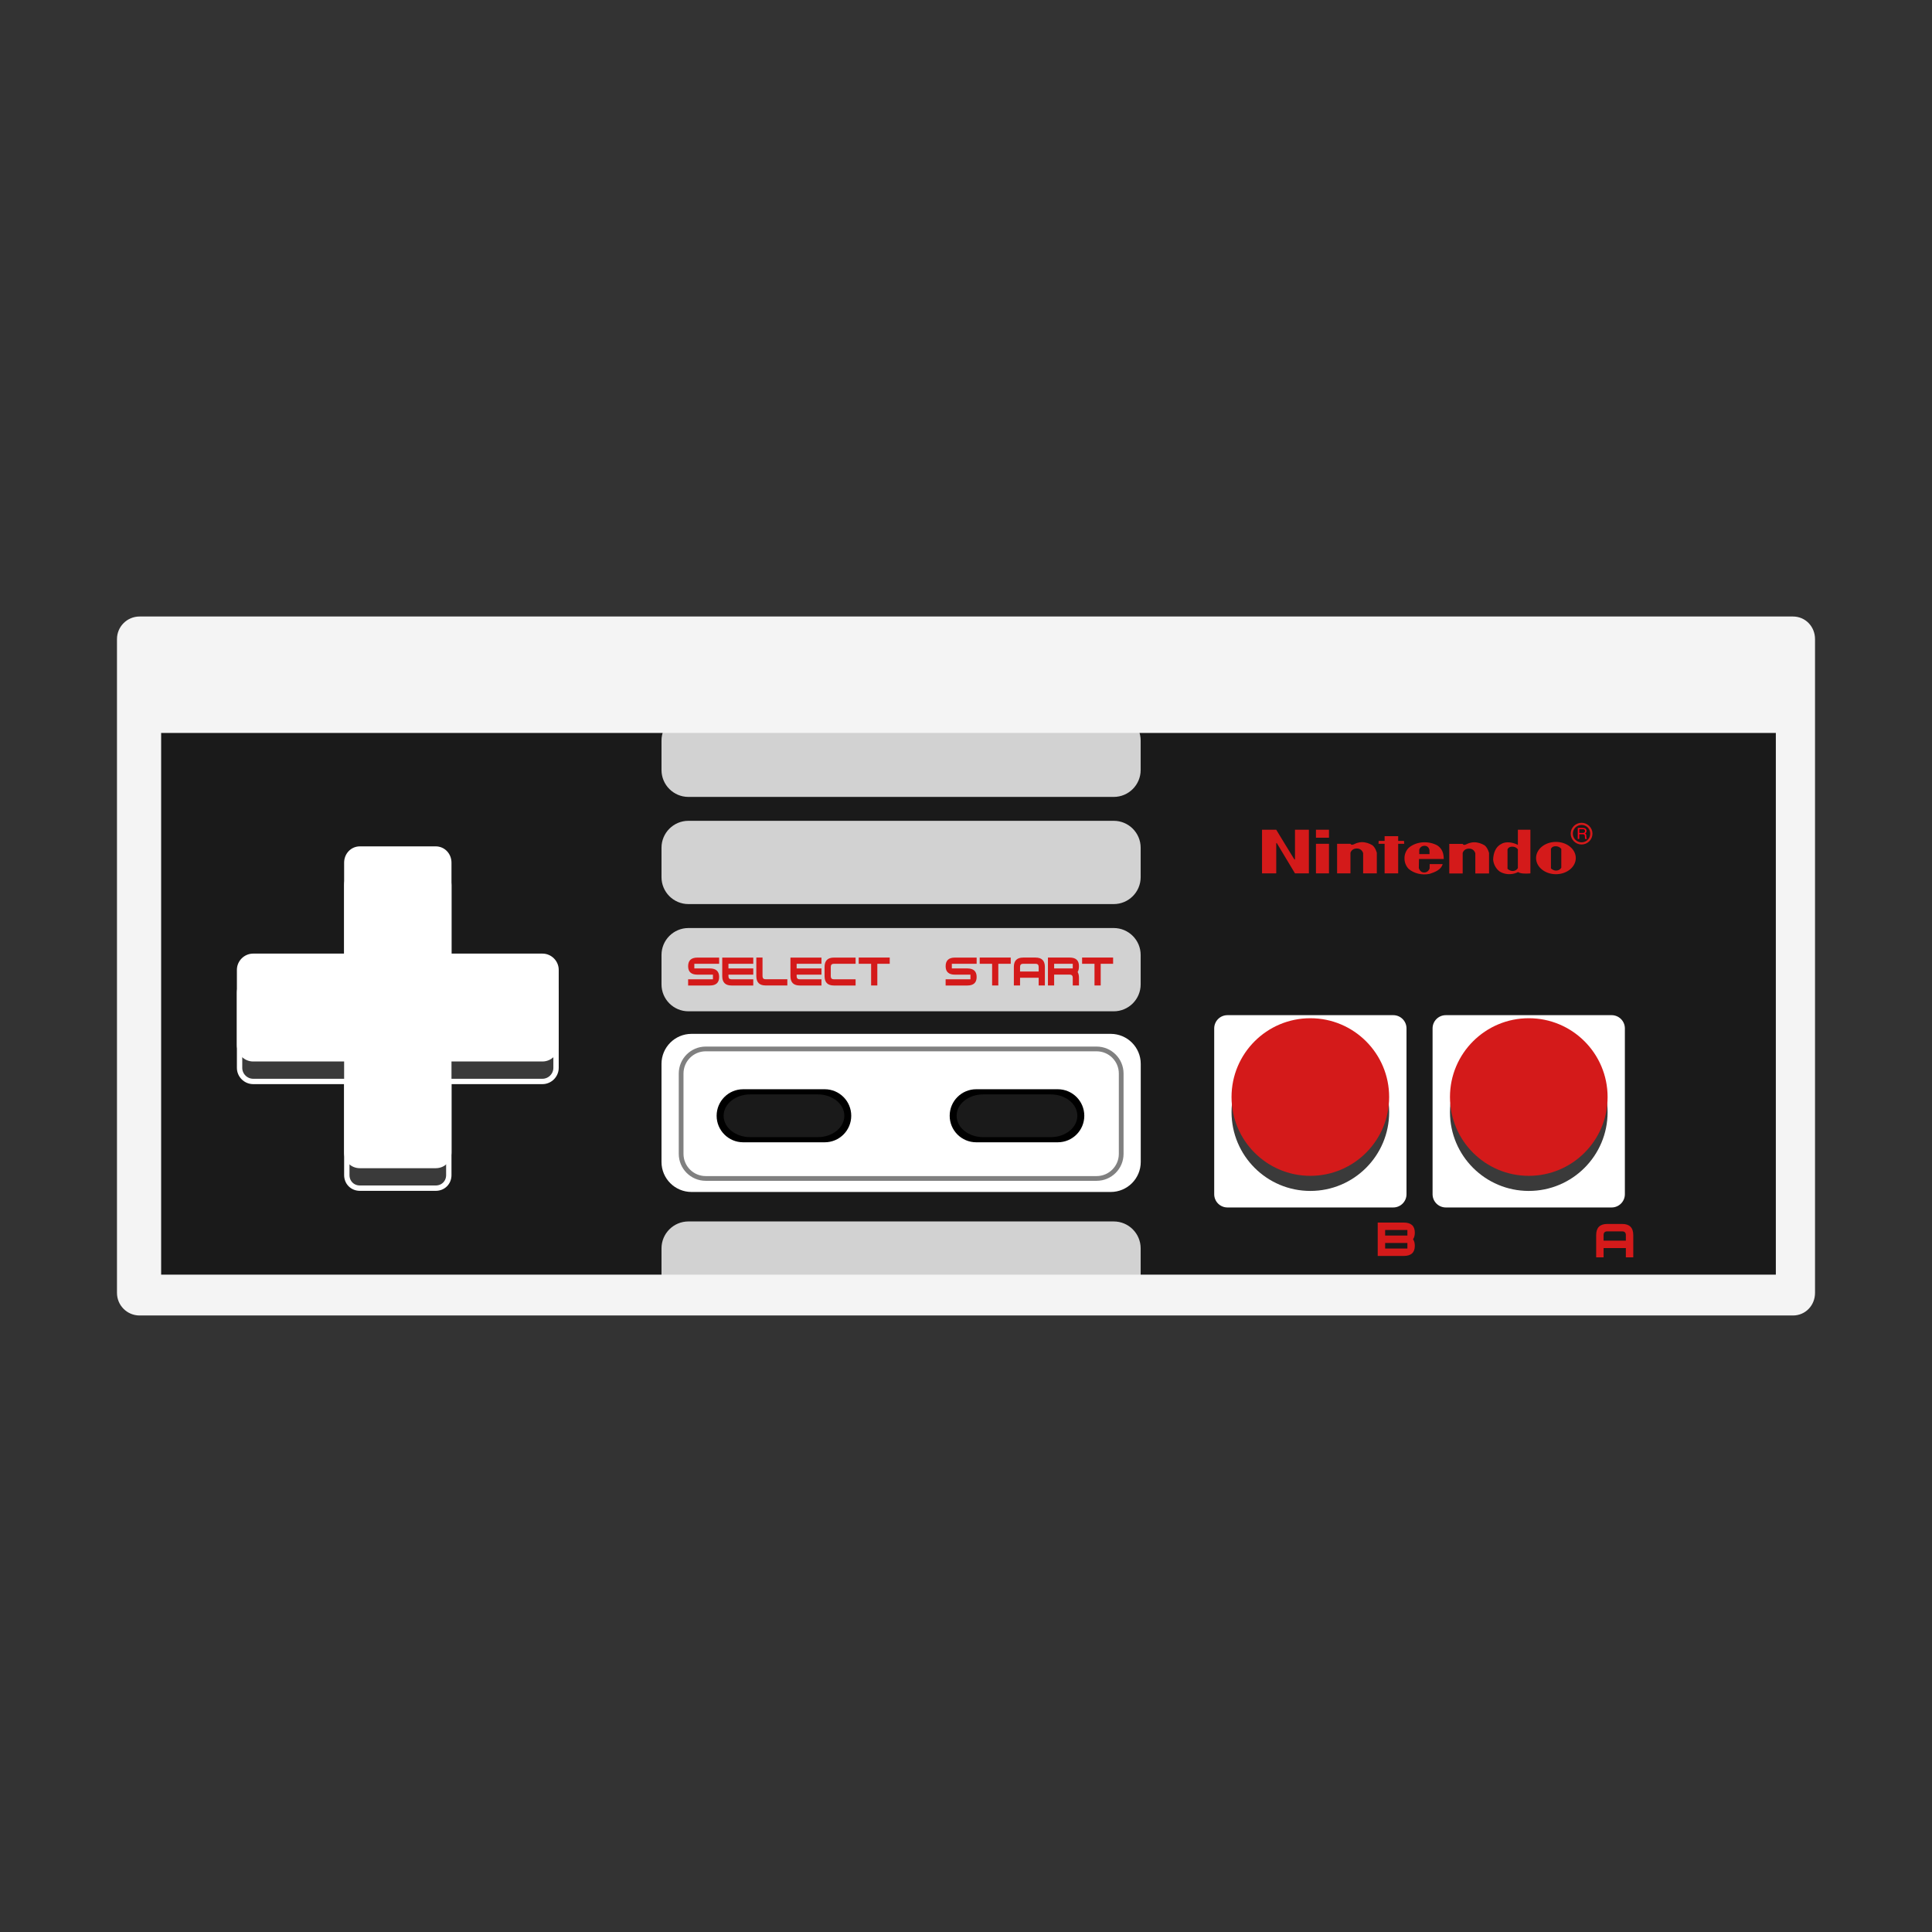 <svg xmlns="http://www.w3.org/2000/svg" width="512" height="512" version="1.1">
 <rect width="100%" height="100%" fill="#333333" stroke="none"/>
 <rect style="fill:#1a1a1a" width="427.817" height="143.591" x="42.73" y="194.23"/>
 <path style="fill:#d2d2d2" d="m 182.443,189.123 112.706,0 c 3.943,0 7.139,3.196 7.139,7.139 l 0,7.79 c 0,3.943 -3.196,7.139 -7.139,7.139 l -112.706,0 c -3.943,0 -7.139,-3.196 -7.139,-7.139 l 0,-7.79 c 7.4e-4,-3.943 3.197,-7.139 7.139,-7.139 z"/>
 <path style="fill:#d2d2d2" d="m 182.443,323.696 112.706,0 c 3.943,0 7.139,3.196 7.139,7.139 l 0,7.79 c 0,3.943 -3.196,7.139 -7.139,7.139 l -112.706,0 c -3.943,0 -7.139,-3.196 -7.139,-7.139 l 0,-7.79 c 7.4e-4,-3.943 3.197,-7.139 7.139,-7.139 z"/>
 <path style="fill:#f4f4f4" d="m 36.994,163.381 c -3.315,0 -5.994,2.679 -5.994,5.994 l 0,173.25 c 0,3.315 2.68,5.994 5.994,5.993 l 438.158,0 c 3.315,0 5.848,-2.679 5.848,-5.993 l 0,-173.25 c 0,-3.315 -2.533,-5.994 -5.848,-5.994 l -438.158,0 0,0 z m 5.702,30.848 427.929,0 0,143.566 -427.929,0 0,-143.566 0,0 z"/>
 <path style="stroke:#ffffff;stroke-width:1.421;stroke-linecap:round;fill:#3a3a3a" d="m 95.373,231.006 c -1.975,0 -3.465,1.629 -3.465,3.604 l 0,24.814 -24.814,0 c -1.975,0 -3.604,1.63 -3.604,3.604 l 0,19.962 c 0,1.975 1.629,3.604 3.604,3.604 l 24.814,0 0,24.814 c 0,1.975 1.491,3.466 3.465,3.466 l 20.101,0 c 1.975,0 3.465,-1.49 3.465,-3.466 l 0,-24.814 24.814,0 c 1.975,0 3.604,-1.629 3.604,-3.604 l 0,-19.962 c 0,-1.975 -1.629,-3.604 -3.604,-3.604 l -24.814,0 0,-24.814 c 0,-1.975 -1.491,-3.604 -3.465,-3.604 l -20.101,0 z"/>
 <path style="fill:#d2d2d2" d="m 182.443,217.523 112.706,0 c 3.943,0 7.139,3.196 7.139,7.138 l 0,7.79 c 0,3.943 -3.196,7.139 -7.139,7.139 l -112.706,0 c -3.943,0 -7.139,-3.196 -7.139,-7.139 l 0,-7.79 c 7.4e-4,-3.942 3.197,-7.138 7.139,-7.138 z"/>
 <path style="fill:#ffffff" d="m 325.286,269.03 43.943,0 c 1.939,0 3.509,1.572 3.509,3.509 l 0,43.943 c 0,1.937 -1.57,3.509 -3.509,3.509 l -43.943,0 c -1.939,0 -3.509,-1.572 -3.509,-3.509 l 0,-43.943 c 0,-1.939 1.572,-3.509 3.509,-3.509 z"/>
 <path style="fill:#ffffff" d="m 383.156,269.03 43.943,0 c 1.937,0 3.509,1.572 3.509,3.509 l 0,43.943 c 0,1.937 -1.572,3.509 -3.509,3.509 l -43.943,0 c -1.939,0 -3.509,-1.572 -3.509,-3.509 l 0,-43.943 c 0,-1.939 1.572,-3.509 3.509,-3.509 z"/>
 <path style="fill:#d2d2d2" d="m 182.443,245.938 112.706,0 c 3.943,0 7.139,3.196 7.139,7.139 l 0,7.79 c 0,3.943 -3.196,7.139 -7.139,7.139 l -112.706,0 c -3.943,0 -7.139,-3.196 -7.139,-7.139 l 0,-7.79 c 0,-3.943 3.197,-7.139 7.139,-7.139 z"/>
 <path style="fill:#ffffff" d="m 183.261,273.984 111.093,0 c 4.394,0 7.956,3.562 7.956,7.957 l 0,25.987 c 0,4.395 -3.562,7.957 -7.956,7.957 l -111.093,0 c -4.395,0 -7.957,-3.562 -7.957,-7.957 l 0,-25.987 c -7.4e-4,-4.394 3.562,-7.957 7.957,-7.957 z"/>
 <path style="fill:#ffffff;stroke:#808080;stroke-width:1.254;stroke-linecap:round" d="m 187.025,277.979 103.585,0 c 3.6,0 6.518,2.918 6.518,6.518 l 0,21.287 c 0,3.6 -2.918,6.517 -6.518,6.517 l -103.585,0 c -3.6,0 -6.518,-2.918 -6.518,-6.517 l 0,-21.287 c 0,-3.599 2.918,-6.518 6.518,-6.518 z"/>
 <path d="m 196.944,288.659 21.614,0 c 3.882,0 7.029,3.147 7.029,7.03 l 0,0 c 0,3.882 -3.147,7.029 -7.029,7.029 l -21.614,0 c -3.882,0 -7.029,-3.147 -7.029,-7.029 l 0,0 c 0,-3.883 3.147,-7.03 7.029,-7.03 z"/>
 <path d="m 258.706,288.659 21.614,0 c 3.882,0 7.03,3.147 7.03,7.03 l 0,0 c 0,3.882 -3.147,7.029 -7.03,7.029 l -21.614,0 c -3.882,0 -7.03,-3.147 -7.03,-7.029 l 0,0 c 0,-3.883 3.147,-7.03 7.03,-7.03 z"/>
 <path style="fill:#fe0016" d="m 418.521,219.751 0.984,0 c 0.131,0 0.24,0.02 0.326,0.057 0.132,0.076 0.22,0.218 0.22,0.426 0,0.193 -0.065,0.329 -0.174,0.402 -0.11,0.072 -0.241,0.112 -0.438,0.112 l -0.918,0 0,-0.996 0,0 z m 0,2.579 0,-1.252 0.918,0 c 0.153,0 0.285,0.015 0.35,0.052 0.132,0.065 0.198,0.195 0.218,0.385 l 0.022,0.485 c 0,0.116 0,0.193 0.022,0.232 0,0.04 0,0.072 0.022,0.099 l 0.48,0 0,-0.068 c -0.065,-0.026 -0.087,-0.085 -0.11,-0.176 -0.022,-0.055 -0.043,-0.138 -0.043,-0.249 l -0.022,-0.391 c 0,-0.168 -0.021,-0.292 -0.087,-0.367 -0.044,-0.076 -0.132,-0.138 -0.263,-0.184 0.132,-0.068 0.24,-0.157 0.307,-0.266 0.086,-0.114 0.108,-0.258 0.108,-0.43 0,-0.337 -0.131,-0.566 -0.415,-0.69 -0.131,-0.065 -0.327,-0.096 -0.546,-0.096 l -1.355,0 0,2.92 0.393,0"/>
 <path style="fill:#3a3a3a" d="m 347.256,273.84 c -11.534,0 -20.885,9.351 -20.885,20.885 0,11.534 9.351,20.885 20.885,20.885 11.534,0 20.885,-9.349 20.885,-20.885 0,-11.536 -9.351,-20.885 -20.885,-20.885 z m 57.891,0 c -11.536,0 -20.887,9.351 -20.887,20.885 0,11.534 9.351,20.885 20.887,20.885 11.534,0 20.885,-9.349 20.885,-20.885 0,-11.536 -9.351,-20.887 -20.885,-20.885 z"/>
 <path style="fill:#d41a1a" d="m 419.135,218.049 c -1.596,0 -2.887,1.288 -2.887,2.875 0,0.767 0.308,1.489 0.854,2.033 0.547,0.543 1.268,0.844 2.033,0.844 0.764,0 1.486,-0.302 2.033,-0.844 0.545,-0.544 0.852,-1.266 0.852,-2.033 0,-0.767 -0.307,-1.487 -0.852,-2.031 -0.547,-0.542 -1.269,-0.844 -2.033,-0.844 z m 0,0.57 c 0.612,0 1.202,0.241 1.639,0.676 0.415,0.435 0.656,1.013 0.656,1.629 0,1.272 -1.027,2.307 -2.295,2.307 -0.612,0 -1.204,-0.241 -1.641,-0.676 -0.437,-0.435 -0.678,-1.015 -0.678,-1.631 0,-0.616 0.241,-1.194 0.678,-1.629 0.438,-0.435 1.029,-0.676 1.641,-0.676 z m -84.686,1.271 v 11.562 h 3.768 v -7.842 c 0,0 0.001,-0.504 0.262,0.01 l 4.705,7.832 h 3.684 v -11.562 h -3.684 v 7.754 c 0,0 4.2e-4,0.349 -0.23,0 -0.246,-0.348 -4.736,-7.754 -4.736,-7.754 z m 14.293,0 v 2.107 h 3.451 v -2.107 z m 53.51,0 v 4.021 c -1.184,-0.646 -3.163,-1.046 -4.404,-0.238 -1.56,0.752 -2.093,2.526 -2.15,4.086 0.057,1.182 0.75,2.528 1.775,3.229 1.285,0.785 3.003,0.898 4.447,0.297 0.13,-0.058 0.273,-0.121 0.389,-0.191 0.115,0.09 0.26,0.16 0.418,0.217 1.026,0.355 2.846,0.143 2.846,0.143 v -11.562 z m -35.316,1.705 v 1.254 h -1.572 l -0.045,0.762 h 1.617 v 7.844 h 3.596 v -7.844 h 1.604 l -0.059,-0.762 h -1.545 v -1.254 z m 45.408,1.521 c -2.917,0 -5.27,1.916 -5.27,4.279 0,2.362 2.353,4.279 5.27,4.279 2.901,-0.001 5.256,-1.918 5.256,-4.279 0,-2.363 -2.354,-4.279 -5.256,-4.279 z m -51.492,0.062 c -0.342,0.01 -0.684,0.063 -1.02,0.17 -0.736,0.126 -1.589,0.935 -1.949,0.262 h -3.539 v 7.842 h 3.539 v -5.436 c 0,0 0.274,-1.153 1.674,-1.162 1.415,-0.008 1.689,1.254 1.689,1.254 v 5.344 h 3.625 v -5.436 c 0,0 -0.304,-1.332 -1.17,-2.021 -0.801,-0.484 -1.823,-0.846 -2.85,-0.816 z m 29.73,0.031 c -0.342,0.01 -0.686,0.062 -1.021,0.17 -0.736,0.124 -1.587,0.933 -1.934,0.26 h -3.553 v 7.844 h 3.553 v -5.436 c 0,0 0.259,-1.152 1.674,-1.162 1.401,-0.009 1.674,1.254 1.674,1.254 v 5.344 h 3.639 v -5.436 c 0,0 -0.318,-1.332 -1.17,-2.021 -0.812,-0.483 -1.834,-0.847 -2.861,-0.816 z m -13.424,0.012 c -1.328,0.069 -2.649,0.503 -3.725,1.363 -0.751,0.646 -1.284,1.83 -1.227,2.959 0,1.022 0.419,2.041 1.127,2.742 1.4,1.182 3.493,1.72 5.543,1.291 1.343,-0.43 3.062,-1.076 3.438,-2.582 h -3.438 l -0.016,1.158 c 0,0 -0.317,1.074 -1.457,1.074 -1.141,0 -1.4,-1.209 -1.4,-1.209 l 0.043,-2.377 h 6.57 c -0.015,-2.195 -0.938,-3.047 -1.689,-3.586 -1.104,-0.605 -2.441,-0.902 -3.77,-0.834 z m -28.416,0.387 v 7.844 h 3.451 v -7.844 z m 28.775,0.537 c 1.155,0 1.301,1.139 1.301,1.139 l 0.029,1.059 h -2.73 v -1.158 c 0,0 0.231,-1.039 1.4,-1.039 z m 34.754,0.117 c 1.04,0.009 1.488,0.717 1.488,0.717 v 4.963 c 0,0 -0.361,0.765 -1.4,0.773 -0.794,-0.009 -1.344,-0.582 -1.344,-0.582 v -5.154 c 0,0 0.217,-0.727 1.256,-0.717 z m -11.492,0.109 c 1.04,0.007 1.473,0.717 1.473,0.717 v 4.963 c 0,0 -0.361,0.765 -1.387,0.773 -0.809,-0.009 -1.357,-0.582 -1.357,-0.582 v -5.154 c 0,0 0.231,-0.727 1.271,-0.717 z m -200.344,29.391 v 4.932 c 0,1.643 0.821,2.465 2.465,2.465 h 5.754 v -1.643 h -5.754 c -0.548,0 -0.822,-0.274 -0.822,-0.822 v -4.932 z m 27.133,0 v 1.645 h 3.287 v 5.752 H 232.5 v -5.752 h 3.287 v -1.645 z m 32.064,0 v 1.645 h 3.289 v 5.752 h 1.643 v -5.752 h 3.289 v -1.645 z m 18.084,0 v 7.396 h 1.643 v -2.877 h 4.111 c 0.548,0 0.822,0.274 0.822,0.822 v 2.055 h 1.643 v -2.055 c 0,-0.624 -0.118,-1.131 -0.354,-1.52 0.235,-0.334 0.354,-0.858 0.354,-1.57 0,-1.501 -0.821,-2.252 -2.465,-2.252 z m 9.051,0 v 1.645 h 3.287 v 5.752 h 1.645 v -5.752 h 3.287 v -1.645 z m -15.619,0.004 c -1.644,0 -2.465,0.823 -2.465,2.467 v 4.932 h 1.643 v -2.057 h 4.932 v 2.057 h 1.645 v -4.932 c 0,-1.644 -0.821,-2.467 -2.465,-2.467 z m -86.32,0.006 c -1.644,0 -2.467,0.764 -2.467,2.293 0,1.485 0.823,2.227 2.467,2.227 h 4.109 v 1.234 h -6.576 v 1.643 h 5.754 c 1.644,0 2.467,-0.752 2.467,-2.26 0,-1.507 -0.823,-2.262 -2.467,-2.262 h -4.109 v -1.232 h 6.576 v -1.643 z m 6.576,0 v 4.932 c 0,1.644 0.821,2.465 2.465,2.465 h 5.754 v -1.645 h -5.754 c -0.548,0 -0.82,-0.274 -0.82,-0.822 v -0.412 h 6.574 v -1.643 h -6.574 v -1.232 h 6.574 v -1.643 z m 18.072,0 v 4.932 c 0,1.644 0.823,2.465 2.467,2.465 h 5.754 v -1.645 h -5.754 c -0.548,0 -0.822,-0.274 -0.822,-0.822 v -0.412 h 6.576 v -1.643 h -6.576 v -1.232 h 6.576 v -1.643 z m 11.512,0 c -1.644,0 -2.467,0.821 -2.467,2.465 v 2.467 c 0,1.644 0.823,2.465 2.467,2.465 h 5.754 v -1.643 h -5.754 c -0.548,0 -0.822,-0.274 -0.822,-0.822 v -2.467 c 0,-0.548 0.274,-0.822 0.822,-0.822 h 5.754 v -1.643 z m 32.082,0 c -1.644,0 -2.467,0.764 -2.467,2.293 0,1.485 0.823,2.227 2.467,2.227 h 4.109 v 1.234 h -6.576 v 1.643 h 0.002 5.754 c 1.644,0 2.465,-0.752 2.465,-2.26 0,-1.507 -0.821,-2.262 -2.465,-2.262 h -4.111 v -1.232 h 6.576 v -1.643 z m 26.289,1.635 h 4.932 v 1.232 h -4.932 z m -8.211,0.002 h 3.287 c 0.548,0 0.822,0.276 0.822,0.824 v 1.232 h -4.932 v -1.232 c 0,-0.549 0.274,-0.824 0.822,-0.824 z m 76.107,14.43 c -11.534,0 -20.885,9.351 -20.885,20.885 0,11.534 9.351,20.885 20.885,20.885 11.534,0 20.885,-9.349 20.885,-20.885 0,-11.536 -9.351,-20.885 -20.885,-20.885 z m 57.891,0 c -11.536,0 -20.887,9.351 -20.887,20.885 0,11.534 9.351,20.885 20.887,20.885 11.534,0 20.885,-9.349 20.885,-20.885 0,-11.536 -9.351,-20.887 -20.885,-20.885 z m -40.035,54.152 v 8.848 h 6.883 c 1.966,0 2.949,-0.894 2.949,-2.684 0,-0.727 -0.158,-1.308 -0.473,-1.74 0.315,-0.44 0.473,-1.022 0.473,-1.75 0,-1.783 -0.983,-2.674 -2.949,-2.674 z m 60.842,0.369 c -1.966,0 -2.949,0.985 -2.949,2.951 v 5.898 h 1.967 v -2.459 h 5.898 v 2.459 h 1.967 v -5.898 c 0,-1.966 -0.983,-2.951 -2.949,-2.951 z m -58.875,1.596 h 5.898 v 1.477 h -5.898 z m 58.875,0.371 h 3.932 c 0.656,10e-6 0.984,0.327 0.984,0.982 v 1.475 h -5.9 v -1.475 c 0,-0.656 0.329,-0.982 0.984,-0.982 z m -58.875,3.07 h 5.898 v 1.475 h -5.898 z"/>
 <path style="fill:#1a1a1a" d="m 198.797,290.028 17.934,0 c 3.882,0 7.029,2.535 7.029,5.663 l 0,0 c 0,3.128 -3.147,5.663 -7.029,5.663 l -17.934,0 c -3.882,0 -7.029,-2.535 -7.029,-5.663 l 0,0 c 0,-3.128 3.147,-5.663 7.029,-5.663 z"/>
 <path style="fill:#1a1a1a" d="m 260.542,290.028 17.935,0 c 3.882,0 7.029,2.535 7.029,5.663 l 0,0 c 0,3.128 -3.147,5.663 -7.029,5.663 l -17.935,0 c -3.882,0 -7.029,-2.535 -7.029,-5.663 l 0,0 c 0,-3.128 3.147,-5.663 7.029,-5.663 z"/>
 <path style="fill:#ffffff;stroke:#ffffff;stroke-width:1.421;stroke-linecap:round" d="m 95.373,225.006 c -1.975,0 -3.465,1.629 -3.465,3.604 v 24.814 h -24.814 c -1.975,0 -3.604,1.63 -3.604,3.604 v 19.962 c 0,1.975 1.629,3.604 3.604,3.604 h 24.814 v 24.814 c 0,1.975 1.491,3.466 3.465,3.466 h 20.101 c 1.975,0 3.465,-1.49 3.465,-3.466 v -24.814 h 24.814 c 1.975,0 3.604,-1.629 3.604,-3.604 v -19.962 c 0,-1.975 -1.629,-3.604 -3.604,-3.604 h -24.814 v -24.814 c 0,-1.975 -1.491,-3.604 -3.465,-3.604 z"/>
</svg>
